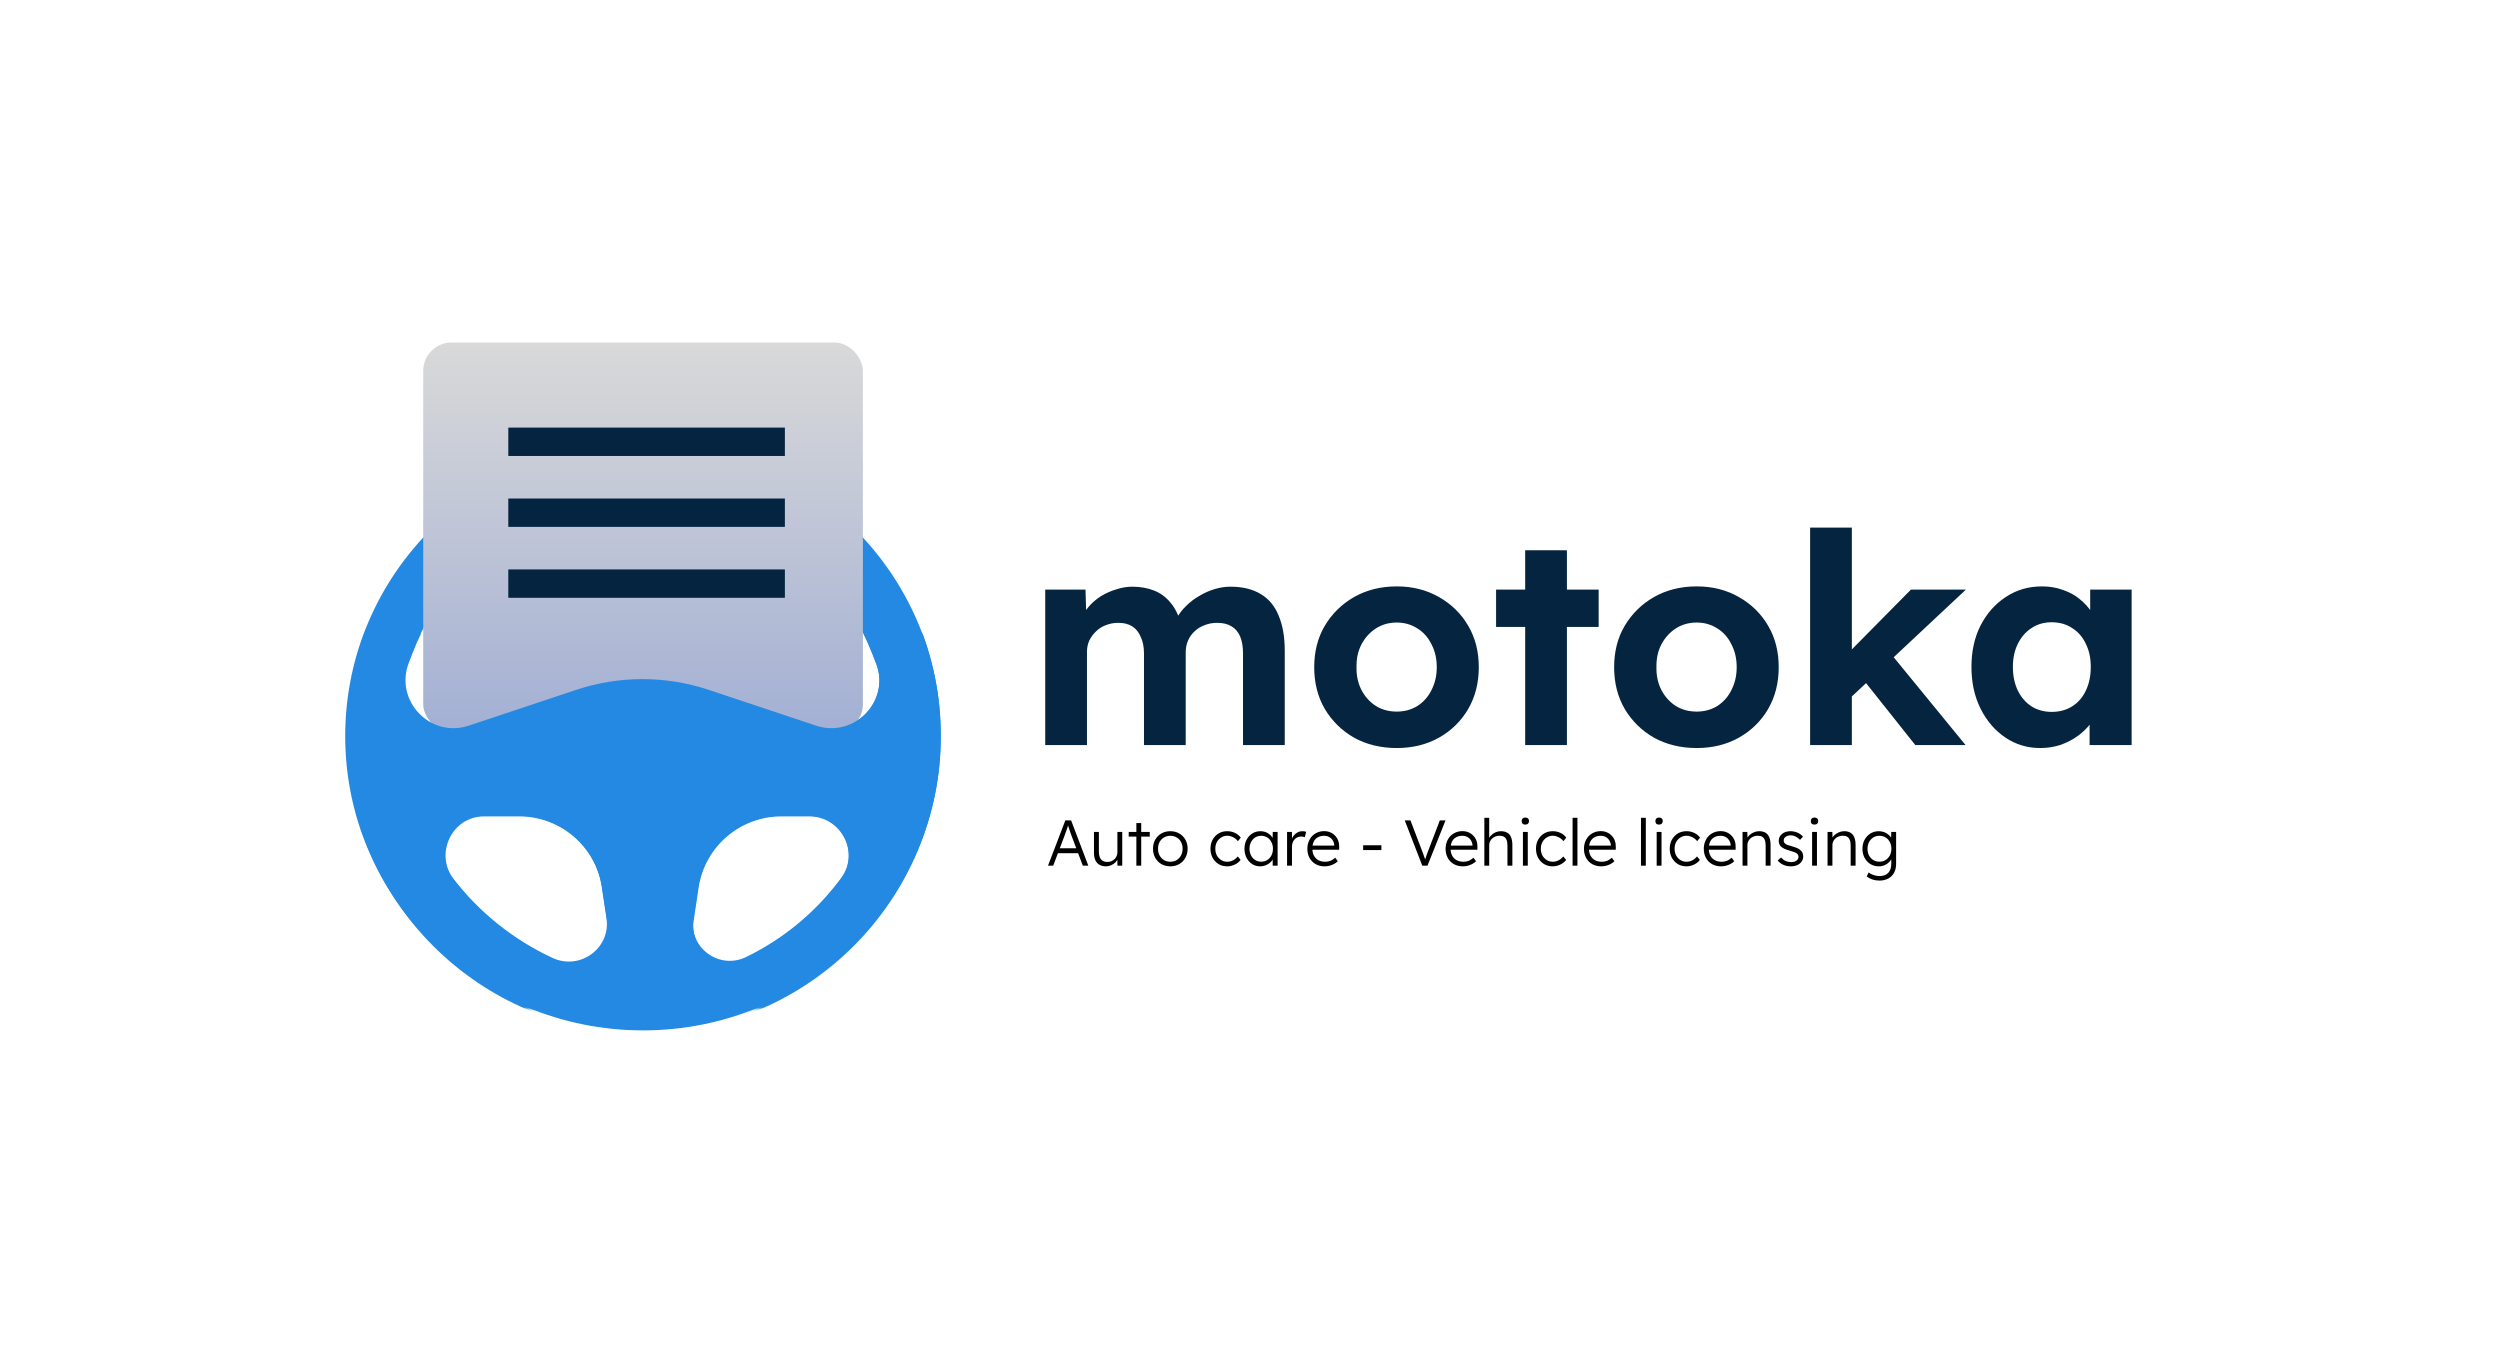 <svg width="927" height="501" viewBox="0 0 927 501" fill="none" xmlns="http://www.w3.org/2000/svg">
<rect width="927" height="501" fill="white"/>
<path d="M387.572 276.282V218.633H402.502L402.829 229.64L400.54 230.076C401.339 228.187 402.393 226.48 403.701 224.954C405.008 223.428 406.534 222.121 408.278 221.031C410.094 219.941 411.983 219.106 413.944 218.524C415.906 217.871 417.867 217.544 419.829 217.544C422.808 217.544 425.496 218.016 427.893 218.96C430.291 219.905 432.325 221.394 433.996 223.428C435.667 225.39 436.975 228.005 437.919 231.275L435.522 231.057L436.285 229.313C437.229 227.57 438.428 226.008 439.881 224.627C441.334 223.174 442.968 221.939 444.785 220.922C446.601 219.832 448.49 218.997 450.452 218.415C452.413 217.834 454.338 217.544 456.227 217.544C460.732 217.544 464.473 218.452 467.452 220.268C470.431 222.012 472.646 224.663 474.099 228.223C475.625 231.783 476.388 236.142 476.388 241.301V276.282H460.913V242.39C460.913 239.775 460.55 237.632 459.824 235.961C459.097 234.29 458.044 233.055 456.663 232.256C455.283 231.384 453.503 230.948 451.323 230.948C449.652 230.948 448.09 231.238 446.637 231.82C445.257 232.328 444.022 233.091 442.932 234.108C441.915 235.053 441.116 236.179 440.535 237.486C439.953 238.794 439.663 240.247 439.663 241.845V276.282H424.188V242.281C424.188 239.884 423.789 237.85 422.989 236.179C422.263 234.435 421.209 233.127 419.829 232.256C418.449 231.384 416.741 230.948 414.707 230.948C413.036 230.948 411.474 231.238 410.021 231.82C408.641 232.328 407.442 233.091 406.425 234.108C405.408 235.053 404.572 236.179 403.918 237.486C403.337 238.794 403.047 240.211 403.047 241.736V276.282H387.572ZM517.932 277.372C512.047 277.372 506.78 276.1 502.13 273.558C497.553 270.942 493.921 267.382 491.233 262.878C488.617 258.374 487.309 253.215 487.309 247.403C487.309 241.591 488.617 236.469 491.233 232.038C493.921 227.533 497.553 223.973 502.13 221.358C506.78 218.742 512.047 217.435 517.932 217.435C523.744 217.435 528.939 218.742 533.516 221.358C538.165 223.973 541.798 227.533 544.413 232.038C547.029 236.469 548.336 241.591 548.336 247.403C548.336 253.215 547.029 258.374 544.413 262.878C541.798 267.382 538.165 270.942 533.516 273.558C528.939 276.1 523.744 277.372 517.932 277.372ZM517.932 263.859C520.765 263.859 523.308 263.169 525.56 261.788C527.812 260.335 529.556 258.374 530.791 255.903C532.099 253.361 532.753 250.527 532.753 247.403C532.753 244.207 532.099 241.373 530.791 238.903C529.556 236.36 527.812 234.399 525.56 233.018C523.308 231.565 520.765 230.839 517.932 230.839C515.026 230.839 512.447 231.565 510.195 233.018C507.942 234.471 506.162 236.433 504.855 238.903C503.547 241.373 502.929 244.207 503.002 247.403C502.929 250.527 503.547 253.361 504.855 255.903C506.162 258.374 507.942 260.335 510.195 261.788C512.447 263.169 515.026 263.859 517.932 263.859ZM565.537 276.282V204.031H581.012V276.282H565.537ZM554.748 232.473V218.633H592.781V232.473H554.748ZM629.143 277.372C623.259 277.372 617.992 276.1 613.342 273.558C608.765 270.942 605.132 267.382 602.444 262.878C599.829 258.374 598.521 253.215 598.521 247.403C598.521 241.591 599.829 236.469 602.444 232.038C605.132 227.533 608.765 223.973 613.342 221.358C617.992 218.742 623.259 217.435 629.143 217.435C634.956 217.435 640.15 218.742 644.727 221.358C649.377 223.973 653.009 227.533 655.625 232.038C658.24 236.469 659.548 241.591 659.548 247.403C659.548 253.215 658.24 258.374 655.625 262.878C653.009 267.382 649.377 270.942 644.727 273.558C640.15 276.1 634.956 277.372 629.143 277.372ZM629.143 263.859C631.977 263.859 634.52 263.169 636.772 261.788C639.024 260.335 640.768 258.374 642.003 255.903C643.31 253.361 643.964 250.527 643.964 247.403C643.964 244.207 643.31 241.373 642.003 238.903C640.768 236.36 639.024 234.399 636.772 233.018C634.52 231.565 631.977 230.839 629.143 230.839C626.237 230.839 623.658 231.565 621.406 233.018C619.154 234.471 617.374 236.433 616.066 238.903C614.759 241.373 614.141 244.207 614.214 247.403C614.141 250.527 614.759 253.361 616.066 255.903C617.374 258.374 619.154 260.335 621.406 261.788C623.658 263.169 626.237 263.859 629.143 263.859ZM685.902 258.955L681.325 246.205L708.57 218.633H728.948L685.902 258.955ZM671.191 276.282V195.639H686.665V276.282H671.191ZM710.204 276.282L689.499 250.237L700.396 241.519L728.839 276.282H710.204ZM756.515 277.372C751.72 277.372 747.397 276.064 743.547 273.449C739.696 270.833 736.645 267.273 734.393 262.769C732.141 258.265 731.015 253.106 731.015 247.294C731.015 241.482 732.141 236.36 734.393 231.929C736.718 227.424 739.842 223.901 743.765 221.358C747.688 218.742 752.156 217.435 757.169 217.435C760.002 217.435 762.581 217.871 764.906 218.742C767.304 219.542 769.374 220.668 771.118 222.121C772.934 223.574 774.46 225.245 775.695 227.134C776.93 229.023 777.802 231.057 778.31 233.236L775.041 232.691V218.633H790.407V276.282H774.823V262.442L778.31 262.115C777.729 264.149 776.785 266.075 775.477 267.891C774.169 269.707 772.535 271.342 770.573 272.795C768.684 274.175 766.541 275.301 764.143 276.173C761.746 276.972 759.203 277.372 756.515 277.372ZM760.765 263.968C763.671 263.968 766.214 263.278 768.394 261.897C770.573 260.517 772.244 258.592 773.406 256.121C774.642 253.579 775.259 250.636 775.259 247.294C775.259 244.025 774.642 241.155 773.406 238.685C772.244 236.215 770.573 234.29 768.394 232.909C766.214 231.456 763.671 230.73 760.765 230.73C757.932 230.73 755.425 231.456 753.246 232.909C751.139 234.29 749.468 236.215 748.233 238.685C746.998 241.155 746.38 244.025 746.38 247.294C746.38 250.636 746.998 253.579 748.233 256.121C749.468 258.592 751.139 260.517 753.246 261.897C755.425 263.278 757.932 263.968 760.765 263.968Z" fill="#05243F"/>
<path d="M388.6 321L395.032 304.2H397.168L403.552 321H401.512L397.408 310.104C397.296 309.8 397.168 309.448 397.024 309.048C396.896 308.632 396.752 308.208 396.592 307.776C396.448 307.328 396.304 306.896 396.16 306.48C396.032 306.064 395.912 305.696 395.8 305.376H396.28C396.152 305.776 396.016 306.184 395.872 306.6C395.744 307 395.608 307.408 395.464 307.824C395.32 308.224 395.176 308.624 395.032 309.024C394.888 309.424 394.744 309.824 394.6 310.224L390.52 321H388.6ZM391.336 316.368L392.032 314.544H399.976L400.744 316.368H391.336ZM410.106 321.24C409.146 321.24 408.33 321.048 407.658 320.664C407.002 320.264 406.498 319.688 406.146 318.936C405.81 318.184 405.642 317.248 405.642 316.128V308.472H407.466V315.768C407.466 316.616 407.578 317.328 407.802 317.904C408.042 318.464 408.394 318.888 408.858 319.176C409.338 319.464 409.922 319.608 410.61 319.608C411.138 319.608 411.626 319.52 412.074 319.344C412.522 319.152 412.914 318.896 413.25 318.576C413.586 318.256 413.85 317.88 414.042 317.448C414.234 317.016 414.33 316.56 414.33 316.08V308.472H416.13V321H414.354L414.282 318.36L414.57 318.216C414.378 318.776 414.058 319.288 413.61 319.752C413.162 320.2 412.626 320.56 412.002 320.832C411.394 321.104 410.762 321.24 410.106 321.24ZM421.363 321V305.184H423.163V321H421.363ZM418.531 310.2V308.472H426.331V310.2H418.531ZM433.968 321.24C432.72 321.24 431.608 320.96 430.632 320.4C429.672 319.84 428.912 319.064 428.352 318.072C427.808 317.08 427.536 315.952 427.536 314.688C427.536 313.44 427.808 312.328 428.352 311.352C428.912 310.376 429.672 309.608 430.632 309.048C431.608 308.488 432.72 308.208 433.968 308.208C435.2 308.208 436.296 308.488 437.256 309.048C438.232 309.608 438.992 310.376 439.536 311.352C440.096 312.328 440.376 313.44 440.376 314.688C440.376 315.952 440.096 317.08 439.536 318.072C438.992 319.064 438.232 319.84 437.256 320.4C436.296 320.96 435.2 321.24 433.968 321.24ZM433.968 319.536C434.848 319.536 435.632 319.328 436.32 318.912C437.008 318.48 437.544 317.904 437.928 317.184C438.312 316.448 438.504 315.616 438.504 314.688C438.504 313.76 438.312 312.936 437.928 312.216C437.544 311.496 437.008 310.936 436.32 310.536C435.632 310.12 434.848 309.912 433.968 309.912C433.088 309.912 432.296 310.12 431.592 310.536C430.904 310.936 430.36 311.504 429.96 312.24C429.576 312.96 429.392 313.776 429.408 314.688C429.392 315.616 429.576 316.448 429.96 317.184C430.36 317.904 430.904 318.48 431.592 318.912C432.296 319.328 433.088 319.536 433.968 319.536ZM455.009 321.24C453.825 321.24 452.769 320.96 451.841 320.4C450.913 319.824 450.177 319.048 449.633 318.072C449.105 317.08 448.841 315.96 448.841 314.712C448.841 313.464 449.105 312.352 449.633 311.376C450.177 310.384 450.913 309.608 451.841 309.048C452.769 308.488 453.833 308.208 455.033 308.208C456.105 308.208 457.081 308.424 457.961 308.856C458.841 309.272 459.545 309.856 460.073 310.608L459.017 311.904C458.713 311.504 458.345 311.152 457.913 310.848C457.497 310.544 457.041 310.312 456.545 310.152C456.065 309.976 455.585 309.888 455.105 309.888C454.257 309.888 453.497 310.104 452.825 310.536C452.153 310.952 451.617 311.52 451.217 312.24C450.833 312.96 450.641 313.784 450.641 314.712C450.641 315.64 450.833 316.472 451.217 317.208C451.617 317.928 452.153 318.496 452.825 318.912C453.497 319.328 454.249 319.536 455.081 319.536C455.561 319.536 456.033 319.464 456.497 319.32C456.961 319.16 457.401 318.936 457.817 318.648C458.233 318.36 458.617 318 458.969 317.568L460.025 318.864C459.481 319.584 458.753 320.16 457.841 320.592C456.929 321.024 455.985 321.24 455.009 321.24ZM467.257 321.24C466.169 321.24 465.185 320.96 464.305 320.4C463.425 319.824 462.729 319.048 462.217 318.072C461.705 317.08 461.449 315.96 461.449 314.712C461.449 313.448 461.713 312.328 462.241 311.352C462.769 310.376 463.473 309.608 464.353 309.048C465.249 308.488 466.249 308.208 467.353 308.208C468.009 308.208 468.617 308.304 469.177 308.496C469.737 308.688 470.233 308.96 470.665 309.312C471.113 309.648 471.481 310.048 471.769 310.512C472.073 310.96 472.281 311.448 472.393 311.976L471.865 311.712L471.937 308.472H473.737V321H471.913V317.928L472.393 317.616C472.281 318.096 472.065 318.56 471.745 319.008C471.425 319.44 471.033 319.824 470.569 320.16C470.121 320.496 469.609 320.76 469.033 320.952C468.473 321.144 467.881 321.24 467.257 321.24ZM467.665 319.512C468.497 319.512 469.241 319.312 469.897 318.912C470.553 318.496 471.065 317.928 471.433 317.208C471.817 316.472 472.009 315.64 472.009 314.712C472.009 313.784 471.817 312.96 471.433 312.24C471.065 311.52 470.553 310.952 469.897 310.536C469.241 310.12 468.497 309.912 467.665 309.912C466.817 309.912 466.065 310.12 465.409 310.536C464.769 310.952 464.257 311.52 463.873 312.24C463.505 312.96 463.321 313.784 463.321 314.712C463.321 315.624 463.505 316.448 463.873 317.184C464.241 317.904 464.753 318.472 465.409 318.888C466.065 319.304 466.817 319.512 467.665 319.512ZM477.244 321V308.472H479.044L479.092 311.808L478.9 311.352C479.076 310.792 479.356 310.272 479.74 309.792C480.14 309.312 480.612 308.928 481.156 308.64C481.7 308.352 482.3 308.208 482.956 308.208C483.228 308.208 483.484 308.232 483.724 308.28C483.964 308.312 484.164 308.36 484.324 308.424L483.82 310.44C483.612 310.344 483.396 310.28 483.172 310.248C482.964 310.2 482.764 310.176 482.572 310.176C482.028 310.176 481.54 310.272 481.108 310.464C480.676 310.656 480.308 310.928 480.004 311.28C479.7 311.616 479.468 312.008 479.308 312.456C479.148 312.904 479.068 313.384 479.068 313.896V321H477.244ZM491.178 321.24C489.93 321.24 488.818 320.968 487.842 320.424C486.882 319.88 486.13 319.12 485.586 318.144C485.042 317.168 484.77 316.048 484.77 314.784C484.77 313.808 484.922 312.928 485.226 312.144C485.53 311.344 485.954 310.648 486.498 310.056C487.058 309.464 487.722 309.008 488.49 308.688C489.258 308.352 490.09 308.184 490.986 308.184C491.834 308.184 492.602 308.336 493.29 308.64C493.994 308.944 494.594 309.368 495.09 309.912C495.602 310.44 495.986 311.072 496.242 311.808C496.498 312.544 496.61 313.352 496.578 314.232L496.554 315.072H486.114L485.85 313.56H495.186L494.754 313.968V313.392C494.722 312.816 494.554 312.264 494.25 311.736C493.946 311.192 493.514 310.752 492.954 310.416C492.41 310.08 491.754 309.912 490.986 309.912C490.09 309.912 489.314 310.096 488.658 310.464C488.002 310.816 487.498 311.344 487.146 312.048C486.794 312.752 486.618 313.624 486.618 314.664C486.618 315.656 486.81 316.52 487.194 317.256C487.578 317.976 488.122 318.536 488.826 318.936C489.546 319.336 490.41 319.536 491.418 319.536C492.01 319.536 492.594 319.44 493.17 319.248C493.762 319.04 494.41 318.64 495.114 318.048L496.05 319.344C495.682 319.712 495.242 320.04 494.73 320.328C494.218 320.6 493.658 320.824 493.05 321C492.442 321.16 491.818 321.24 491.178 321.24ZM505.453 315.216V313.416H512.221V315.216H505.453ZM527.385 321L520.881 304.2H522.993L527.169 315.144C527.361 315.64 527.529 316.08 527.673 316.464C527.817 316.848 527.945 317.216 528.057 317.568C528.185 317.904 528.305 318.24 528.417 318.576C528.529 318.912 528.649 319.28 528.777 319.68L528.153 319.704C528.313 319.16 528.465 318.656 528.609 318.192C528.769 317.728 528.929 317.256 529.089 316.776C529.265 316.28 529.481 315.704 529.737 315.048L533.889 304.2H536.001L529.305 321H527.385ZM542.436 321.24C541.188 321.24 540.076 320.968 539.1 320.424C538.14 319.88 537.388 319.12 536.844 318.144C536.3 317.168 536.028 316.048 536.028 314.784C536.028 313.808 536.18 312.928 536.484 312.144C536.788 311.344 537.212 310.648 537.756 310.056C538.316 309.464 538.98 309.008 539.748 308.688C540.516 308.352 541.348 308.184 542.244 308.184C543.092 308.184 543.86 308.336 544.548 308.64C545.252 308.944 545.852 309.368 546.348 309.912C546.86 310.44 547.244 311.072 547.5 311.808C547.756 312.544 547.868 313.352 547.836 314.232L547.812 315.072H537.372L537.108 313.56H546.444L546.012 313.968V313.392C545.98 312.816 545.812 312.264 545.508 311.736C545.204 311.192 544.772 310.752 544.212 310.416C543.668 310.08 543.012 309.912 542.244 309.912C541.348 309.912 540.572 310.096 539.916 310.464C539.26 310.816 538.756 311.344 538.404 312.048C538.052 312.752 537.876 313.624 537.876 314.664C537.876 315.656 538.068 316.52 538.452 317.256C538.836 317.976 539.38 318.536 540.084 318.936C540.804 319.336 541.668 319.536 542.676 319.536C543.268 319.536 543.852 319.44 544.428 319.248C545.02 319.04 545.668 318.64 546.372 318.048L547.308 319.344C546.94 319.712 546.5 320.04 545.988 320.328C545.476 320.6 544.916 320.824 544.308 321C543.7 321.16 543.076 321.24 542.436 321.24ZM550.393 321V303.24H552.193V311.208L551.833 311.568C552.009 310.912 552.337 310.336 552.817 309.84C553.297 309.328 553.857 308.928 554.497 308.64C555.153 308.352 555.817 308.208 556.489 308.208C557.449 308.208 558.249 308.392 558.889 308.76C559.529 309.128 560.001 309.696 560.305 310.464C560.625 311.232 560.785 312.208 560.785 313.392V321H558.961V313.488C558.961 312.656 558.849 311.976 558.625 311.448C558.417 310.904 558.089 310.504 557.641 310.248C557.193 309.992 556.633 309.872 555.961 309.888C555.433 309.888 554.937 309.984 554.473 310.176C554.009 310.352 553.609 310.6 553.273 310.92C552.937 311.24 552.673 311.608 552.481 312.024C552.289 312.44 552.193 312.888 552.193 313.368V321H551.305C551.193 321 551.065 321 550.921 321C550.777 321 550.601 321 550.393 321ZM564.701 321V308.472H566.501V321H564.701ZM565.589 305.76C565.141 305.76 564.797 305.648 564.557 305.424C564.333 305.184 564.221 304.864 564.221 304.464C564.221 304.064 564.341 303.744 564.581 303.504C564.821 303.264 565.157 303.144 565.589 303.144C566.021 303.144 566.357 303.264 566.597 303.504C566.837 303.728 566.957 304.048 566.957 304.464C566.957 304.848 566.837 305.16 566.597 305.4C566.357 305.64 566.021 305.76 565.589 305.76ZM575.712 321.24C574.528 321.24 573.472 320.96 572.544 320.4C571.616 319.824 570.88 319.048 570.336 318.072C569.808 317.08 569.544 315.96 569.544 314.712C569.544 313.464 569.808 312.352 570.336 311.376C570.88 310.384 571.616 309.608 572.544 309.048C573.472 308.488 574.536 308.208 575.736 308.208C576.808 308.208 577.784 308.424 578.664 308.856C579.544 309.272 580.248 309.856 580.776 310.608L579.72 311.904C579.416 311.504 579.048 311.152 578.616 310.848C578.2 310.544 577.744 310.312 577.248 310.152C576.768 309.976 576.288 309.888 575.808 309.888C574.96 309.888 574.2 310.104 573.528 310.536C572.856 310.952 572.32 311.52 571.92 312.24C571.536 312.96 571.344 313.784 571.344 314.712C571.344 315.64 571.536 316.472 571.92 317.208C572.32 317.928 572.856 318.496 573.528 318.912C574.2 319.328 574.952 319.536 575.784 319.536C576.264 319.536 576.736 319.464 577.2 319.32C577.664 319.16 578.104 318.936 578.52 318.648C578.936 318.36 579.32 318 579.672 317.568L580.728 318.864C580.184 319.584 579.456 320.16 578.544 320.592C577.632 321.024 576.688 321.24 575.712 321.24ZM583.113 321V303.24H584.913V321H583.113ZM593.741 321.24C592.493 321.24 591.381 320.968 590.405 320.424C589.445 319.88 588.693 319.12 588.149 318.144C587.605 317.168 587.333 316.048 587.333 314.784C587.333 313.808 587.485 312.928 587.789 312.144C588.093 311.344 588.517 310.648 589.061 310.056C589.621 309.464 590.285 309.008 591.053 308.688C591.821 308.352 592.653 308.184 593.549 308.184C594.397 308.184 595.165 308.336 595.853 308.64C596.557 308.944 597.157 309.368 597.653 309.912C598.165 310.44 598.549 311.072 598.805 311.808C599.061 312.544 599.173 313.352 599.141 314.232L599.117 315.072H588.677L588.413 313.56H597.749L597.317 313.968V313.392C597.285 312.816 597.117 312.264 596.813 311.736C596.509 311.192 596.077 310.752 595.517 310.416C594.973 310.08 594.317 309.912 593.549 309.912C592.653 309.912 591.877 310.096 591.221 310.464C590.565 310.816 590.061 311.344 589.709 312.048C589.357 312.752 589.181 313.624 589.181 314.664C589.181 315.656 589.373 316.52 589.757 317.256C590.141 317.976 590.685 318.536 591.389 318.936C592.109 319.336 592.973 319.536 593.981 319.536C594.573 319.536 595.157 319.44 595.733 319.248C596.325 319.04 596.973 318.64 597.677 318.048L598.613 319.344C598.245 319.712 597.805 320.04 597.293 320.328C596.781 320.6 596.221 320.824 595.613 321C595.005 321.16 594.381 321.24 593.741 321.24ZM608.472 321V303.24H610.272V321H608.472ZM614.295 321V308.472H616.095V321H614.295ZM615.183 305.76C614.735 305.76 614.391 305.648 614.151 305.424C613.927 305.184 613.815 304.864 613.815 304.464C613.815 304.064 613.935 303.744 614.175 303.504C614.415 303.264 614.751 303.144 615.183 303.144C615.615 303.144 615.951 303.264 616.191 303.504C616.431 303.728 616.551 304.048 616.551 304.464C616.551 304.848 616.431 305.16 616.191 305.4C615.951 305.64 615.615 305.76 615.183 305.76ZM625.305 321.24C624.121 321.24 623.065 320.96 622.137 320.4C621.209 319.824 620.473 319.048 619.929 318.072C619.401 317.08 619.137 315.96 619.137 314.712C619.137 313.464 619.401 312.352 619.929 311.376C620.473 310.384 621.209 309.608 622.137 309.048C623.065 308.488 624.129 308.208 625.329 308.208C626.401 308.208 627.377 308.424 628.257 308.856C629.137 309.272 629.841 309.856 630.369 310.608L629.313 311.904C629.009 311.504 628.641 311.152 628.209 310.848C627.793 310.544 627.337 310.312 626.841 310.152C626.361 309.976 625.881 309.888 625.401 309.888C624.553 309.888 623.793 310.104 623.121 310.536C622.449 310.952 621.913 311.52 621.513 312.24C621.129 312.96 620.937 313.784 620.937 314.712C620.937 315.64 621.129 316.472 621.513 317.208C621.913 317.928 622.449 318.496 623.121 318.912C623.793 319.328 624.545 319.536 625.377 319.536C625.857 319.536 626.329 319.464 626.793 319.32C627.257 319.16 627.697 318.936 628.113 318.648C628.529 318.36 628.913 318 629.265 317.568L630.321 318.864C629.777 319.584 629.049 320.16 628.137 320.592C627.225 321.024 626.281 321.24 625.305 321.24ZM638.178 321.24C636.93 321.24 635.818 320.968 634.842 320.424C633.882 319.88 633.13 319.12 632.586 318.144C632.042 317.168 631.77 316.048 631.77 314.784C631.77 313.808 631.922 312.928 632.226 312.144C632.53 311.344 632.954 310.648 633.498 310.056C634.058 309.464 634.722 309.008 635.49 308.688C636.258 308.352 637.09 308.184 637.986 308.184C638.834 308.184 639.602 308.336 640.29 308.64C640.994 308.944 641.594 309.368 642.09 309.912C642.602 310.44 642.986 311.072 643.242 311.808C643.498 312.544 643.61 313.352 643.578 314.232L643.554 315.072H633.114L632.85 313.56H642.186L641.754 313.968V313.392C641.722 312.816 641.554 312.264 641.25 311.736C640.946 311.192 640.514 310.752 639.954 310.416C639.41 310.08 638.754 309.912 637.986 309.912C637.09 309.912 636.314 310.096 635.658 310.464C635.002 310.816 634.498 311.344 634.146 312.048C633.794 312.752 633.618 313.624 633.618 314.664C633.618 315.656 633.81 316.52 634.194 317.256C634.578 317.976 635.122 318.536 635.826 318.936C636.546 319.336 637.41 319.536 638.418 319.536C639.01 319.536 639.594 319.44 640.17 319.248C640.762 319.04 641.41 318.64 642.114 318.048L643.05 319.344C642.682 319.712 642.242 320.04 641.73 320.328C641.218 320.6 640.658 320.824 640.05 321C639.442 321.16 638.818 321.24 638.178 321.24ZM646.135 321V308.472H647.911L647.983 311.088L647.695 311.208C647.855 310.664 648.167 310.168 648.631 309.72C649.095 309.272 649.647 308.912 650.287 308.64C650.943 308.352 651.615 308.208 652.303 308.208C653.231 308.208 654.007 308.392 654.631 308.76C655.255 309.128 655.727 309.696 656.047 310.464C656.367 311.232 656.527 312.208 656.527 313.392V321H654.703V313.488C654.703 312.656 654.591 311.976 654.367 311.448C654.159 310.904 653.831 310.504 653.383 310.248C652.935 309.992 652.383 309.872 651.727 309.888C651.183 309.888 650.679 309.984 650.215 310.176C649.751 310.352 649.351 310.6 649.015 310.92C648.679 311.24 648.415 311.608 648.223 312.024C648.031 312.44 647.935 312.888 647.935 313.368V321H647.047C646.935 321 646.807 321 646.663 321C646.519 321 646.343 321 646.135 321ZM664.067 321.24C662.995 321.24 662.035 321.04 661.187 320.64C660.339 320.24 659.667 319.712 659.171 319.056L660.443 317.952C660.907 318.512 661.451 318.936 662.075 319.224C662.715 319.512 663.427 319.656 664.211 319.656C664.611 319.656 664.971 319.616 665.291 319.536C665.611 319.44 665.891 319.304 666.131 319.128C666.371 318.952 666.555 318.744 666.683 318.504C666.811 318.264 666.875 318 666.875 317.712C666.875 317.184 666.643 316.744 666.179 316.392C665.971 316.248 665.675 316.104 665.291 315.96C664.907 315.8 664.443 315.648 663.899 315.504C663.003 315.248 662.259 314.992 661.667 314.736C661.075 314.464 660.611 314.152 660.275 313.8C660.035 313.512 659.851 313.2 659.723 312.864C659.611 312.528 659.555 312.16 659.555 311.76C659.555 311.248 659.659 310.776 659.867 310.344C660.091 309.912 660.395 309.536 660.779 309.216C661.179 308.88 661.643 308.632 662.171 308.472C662.715 308.296 663.299 308.208 663.923 308.208C664.515 308.208 665.099 308.288 665.675 308.448C666.251 308.608 666.787 308.84 667.283 309.144C667.779 309.448 668.203 309.808 668.555 310.224L667.451 311.424C667.147 311.104 666.811 310.816 666.443 310.56C666.075 310.304 665.683 310.104 665.267 309.96C664.867 309.816 664.451 309.744 664.019 309.744C663.635 309.744 663.275 309.792 662.939 309.888C662.619 309.984 662.339 310.12 662.099 310.296C661.875 310.456 661.699 310.656 661.571 310.896C661.459 311.136 661.403 311.4 661.403 311.688C661.403 311.928 661.451 312.144 661.547 312.336C661.643 312.528 661.779 312.696 661.955 312.84C662.179 313.016 662.491 313.184 662.891 313.344C663.307 313.488 663.819 313.64 664.427 313.8C665.131 313.992 665.723 314.192 666.203 314.4C666.699 314.592 667.107 314.824 667.427 315.096C667.859 315.416 668.163 315.784 668.339 316.2C668.531 316.616 668.627 317.088 668.627 317.616C668.627 318.32 668.427 318.944 668.027 319.488C667.643 320.032 667.107 320.464 666.419 320.784C665.731 321.088 664.947 321.24 664.067 321.24ZM671.927 321V308.472H673.727V321H671.927ZM672.815 305.76C672.367 305.76 672.023 305.648 671.783 305.424C671.559 305.184 671.447 304.864 671.447 304.464C671.447 304.064 671.567 303.744 671.807 303.504C672.047 303.264 672.383 303.144 672.815 303.144C673.247 303.144 673.583 303.264 673.823 303.504C674.063 303.728 674.183 304.048 674.183 304.464C674.183 304.848 674.063 305.16 673.823 305.4C673.583 305.64 673.247 305.76 672.815 305.76ZM677.658 321V308.472H679.434L679.506 311.088L679.218 311.208C679.378 310.664 679.69 310.168 680.154 309.72C680.618 309.272 681.17 308.912 681.81 308.64C682.466 308.352 683.138 308.208 683.826 308.208C684.754 308.208 685.53 308.392 686.154 308.76C686.778 309.128 687.25 309.696 687.57 310.464C687.89 311.232 688.05 312.208 688.05 313.392V321H686.226V313.488C686.226 312.656 686.114 311.976 685.89 311.448C685.682 310.904 685.354 310.504 684.906 310.248C684.458 309.992 683.906 309.872 683.25 309.888C682.706 309.888 682.202 309.984 681.738 310.176C681.274 310.352 680.874 310.6 680.538 310.92C680.202 311.24 679.938 311.608 679.746 312.024C679.554 312.44 679.458 312.888 679.458 313.368V321H678.57C678.458 321 678.33 321 678.186 321C678.042 321 677.866 321 677.658 321ZM696.886 326.52C695.958 326.52 695.078 326.376 694.246 326.088C693.414 325.8 692.726 325.44 692.182 325.008L692.902 323.496C693.222 323.752 693.59 323.976 694.006 324.168C694.438 324.376 694.902 324.536 695.398 324.648C695.894 324.776 696.398 324.84 696.91 324.84C697.838 324.84 698.622 324.664 699.262 324.312C699.918 323.976 700.414 323.472 700.75 322.8C701.102 322.128 701.278 321.296 701.278 320.304V317.904L701.566 317.832C701.422 318.44 701.11 319.008 700.63 319.536C700.15 320.048 699.566 320.464 698.878 320.784C698.19 321.088 697.462 321.24 696.694 321.24C695.526 321.24 694.478 320.96 693.55 320.4C692.638 319.84 691.918 319.072 691.39 318.096C690.862 317.104 690.598 315.984 690.598 314.736C690.598 313.472 690.862 312.352 691.39 311.376C691.934 310.384 692.662 309.608 693.574 309.048C694.486 308.488 695.51 308.208 696.646 308.208C697.142 308.208 697.622 308.272 698.086 308.4C698.55 308.512 698.974 308.68 699.358 308.904C699.758 309.128 700.118 309.384 700.438 309.672C700.758 309.96 701.022 310.272 701.23 310.608C701.454 310.944 701.614 311.288 701.71 311.64L701.206 311.568L701.278 308.472H703.078V320.232C703.078 321.24 702.934 322.128 702.646 322.896C702.358 323.68 701.934 324.336 701.374 324.864C700.83 325.408 700.174 325.816 699.406 326.088C698.654 326.376 697.814 326.52 696.886 326.52ZM696.91 319.512C697.758 319.512 698.51 319.312 699.166 318.912C699.838 318.496 700.366 317.928 700.75 317.208C701.134 316.488 701.326 315.656 701.326 314.712C701.326 313.784 701.134 312.96 700.75 312.24C700.382 311.52 699.862 310.952 699.19 310.536C698.518 310.12 697.758 309.912 696.91 309.912C696.046 309.912 695.278 310.12 694.606 310.536C693.95 310.952 693.43 311.52 693.046 312.24C692.662 312.96 692.47 313.784 692.47 314.712C692.47 315.624 692.654 316.448 693.022 317.184C693.406 317.904 693.926 318.472 694.582 318.888C695.254 319.304 696.03 319.512 696.91 319.512Z" fill="black"/>
<g filter="url(#filter0_ii_3907_2984)">
<path fill-rule="evenodd" clip-rule="evenodd" d="M238.441 371.548C299.436 371.548 348.882 322.69 348.882 262.422C348.882 202.153 299.436 153.295 238.441 153.295C177.446 153.295 128 202.153 128 262.422C128 322.69 177.446 371.548 238.441 371.548ZM197.19 182.013C222.701 168.44 253.407 168.44 278.919 182.013C299.33 192.873 315.129 210.6 323.451 231.979L324.857 235.591C330.273 249.506 316.862 263.374 302.547 258.659L262.744 245.55C246.718 240.271 229.391 240.271 213.364 245.55L173.561 258.659C159.247 263.374 145.835 249.506 151.252 235.591L152.657 231.979C160.979 210.6 176.778 192.873 197.19 182.013ZM179.221 291.981H192.299C207.72 291.981 220.818 303.133 223.097 318.203L224.88 329.99C226.545 341.002 215.131 349.414 204.924 344.696C190.394 337.981 177.594 327.69 167.899 315.062C160.695 305.678 167.3 291.981 179.221 291.981ZM289.709 291.981H299.995C312.149 291.981 319.055 305.722 311.709 315.289L310.677 316.634C301.671 328.364 290.018 337.854 276.646 344.348C266.75 349.155 255.463 341.003 257.092 330.227L258.911 318.203C261.19 303.133 274.288 291.981 289.709 291.981Z" fill="#2389E3"/>
</g>
<rect x="156.925" y="127" width="163.032" height="144.625" rx="10.518" fill="url(#paint0_linear_3907_2984)"/>
<mask id="mask0_3907_2984" style="mask-type:alpha" maskUnits="userSpaceOnUse" x="128" y="234" width="221" height="141">
<rect width="220.882" height="139.366" transform="matrix(1 0 0 -1 128 374.178)" fill="#D9D9D9"/>
</mask>
<g mask="url(#mask0_3907_2984)">
<g filter="url(#filter1_ii_3907_2984)">
<path fill-rule="evenodd" clip-rule="evenodd" d="M238.599 372.565C299.474 372.565 348.822 323.216 348.822 262.342C348.822 201.467 299.474 152.118 238.599 152.118C177.724 152.118 128.376 201.467 128.376 262.342C128.376 323.216 177.724 372.565 238.599 372.565ZM197.429 181.125C222.89 167.415 253.536 167.415 278.997 181.125C299.368 192.094 315.136 209.999 323.441 231.593L324.844 235.241C330.25 249.296 316.865 263.303 302.579 258.542L262.854 245.3C246.859 239.968 229.567 239.968 213.572 245.3L173.847 258.542C159.561 263.303 146.176 249.296 151.581 235.241L152.984 231.593C161.29 209.999 177.058 192.094 197.429 181.125ZM179.496 292.198H192.548C207.938 292.198 221.011 303.462 223.285 318.684L225.064 330.59C226.726 341.712 215.335 350.208 205.148 345.443C190.647 338.66 177.872 328.266 168.196 315.511C161.006 306.033 167.599 292.198 179.496 292.198ZM289.766 292.198H300.032C312.161 292.198 319.054 306.077 311.723 315.741L310.693 317.099C301.705 328.947 290.075 338.532 276.729 345.092C266.852 349.947 255.587 341.713 257.213 330.829L259.028 318.684C261.303 303.462 274.375 292.198 289.766 292.198Z" fill="#2389E3"/>
</g>
</g>
<line x1="188.479" y1="163.814" x2="291.032" y2="163.814" stroke="#05243F" stroke-width="10.518"/>
<line x1="188.479" y1="190.109" x2="291.032" y2="190.109" stroke="#05243F" stroke-width="10.518"/>
<line x1="188.479" y1="216.404" x2="291.032" y2="216.404" stroke="#05243F" stroke-width="10.518"/>
<defs>
<filter id="filter0_ii_3907_2984" x="128" y="153.295" width="220.882" height="228.771" filterUnits="userSpaceOnUse" color-interpolation-filters="sRGB">
<feFlood flood-opacity="0" result="BackgroundImageFix"/>
<feBlend mode="normal" in="SourceGraphic" in2="BackgroundImageFix" result="shape"/>
<feColorMatrix in="SourceAlpha" type="matrix" values="0 0 0 0 0 0 0 0 0 0 0 0 0 0 0 0 0 0 127 0" result="hardAlpha"/>
<feOffset/>
<feGaussianBlur stdDeviation="23.929"/>
<feComposite in2="hardAlpha" operator="arithmetic" k2="-1" k3="1"/>
<feColorMatrix type="matrix" values="0 0 0 0 0 0 0 0 0 0 0 0 0 0 0 0 0 0 0.25 0"/>
<feBlend mode="normal" in2="shape" result="effect1_innerShadow_3907_2984"/>
<feColorMatrix in="SourceAlpha" type="matrix" values="0 0 0 0 0 0 0 0 0 0 0 0 0 0 0 0 0 0 127 0" result="hardAlpha"/>
<feOffset dy="10.518"/>
<feGaussianBlur stdDeviation="11.438"/>
<feComposite in2="hardAlpha" operator="arithmetic" k2="-1" k3="1"/>
<feColorMatrix type="matrix" values="0 0 0 0 0.271 0 0 0 0 0.633 0 0 0 0 0.95 0 0 0 1 0"/>
<feBlend mode="normal" in2="effect1_innerShadow_3907_2984" result="effect2_innerShadow_3907_2984"/>
</filter>
<filter id="filter1_ii_3907_2984" x="128.376" y="152.118" width="220.447" height="230.965" filterUnits="userSpaceOnUse" color-interpolation-filters="sRGB">
<feFlood flood-opacity="0" result="BackgroundImageFix"/>
<feBlend mode="normal" in="SourceGraphic" in2="BackgroundImageFix" result="shape"/>
<feColorMatrix in="SourceAlpha" type="matrix" values="0 0 0 0 0 0 0 0 0 0 0 0 0 0 0 0 0 0 127 0" result="hardAlpha"/>
<feOffset/>
<feGaussianBlur stdDeviation="23.929"/>
<feComposite in2="hardAlpha" operator="arithmetic" k2="-1" k3="1"/>
<feColorMatrix type="matrix" values="0 0 0 0 0 0 0 0 0 0 0 0 0 0 0 0 0 0 0.25 0"/>
<feBlend mode="normal" in2="shape" result="effect1_innerShadow_3907_2984"/>
<feColorMatrix in="SourceAlpha" type="matrix" values="0 0 0 0 0 0 0 0 0 0 0 0 0 0 0 0 0 0 127 0" result="hardAlpha"/>
<feOffset dy="10.518"/>
<feGaussianBlur stdDeviation="11.438"/>
<feComposite in2="hardAlpha" operator="arithmetic" k2="-1" k3="1"/>
<feColorMatrix type="matrix" values="0 0 0 0 0.271 0 0 0 0 0.633 0 0 0 0 0.95 0 0 0 1 0"/>
<feBlend mode="normal" in2="effect1_innerShadow_3907_2984" result="effect2_innerShadow_3907_2984"/>
</filter>
<linearGradient id="paint0_linear_3907_2984" x1="238.441" y1="127" x2="238.441" y2="271.625" gradientUnits="userSpaceOnUse">
<stop stop-color="#D9D9D9"/>
<stop offset="1" stop-color="#A3B0D4"/>
</linearGradient>
</defs>
</svg>

